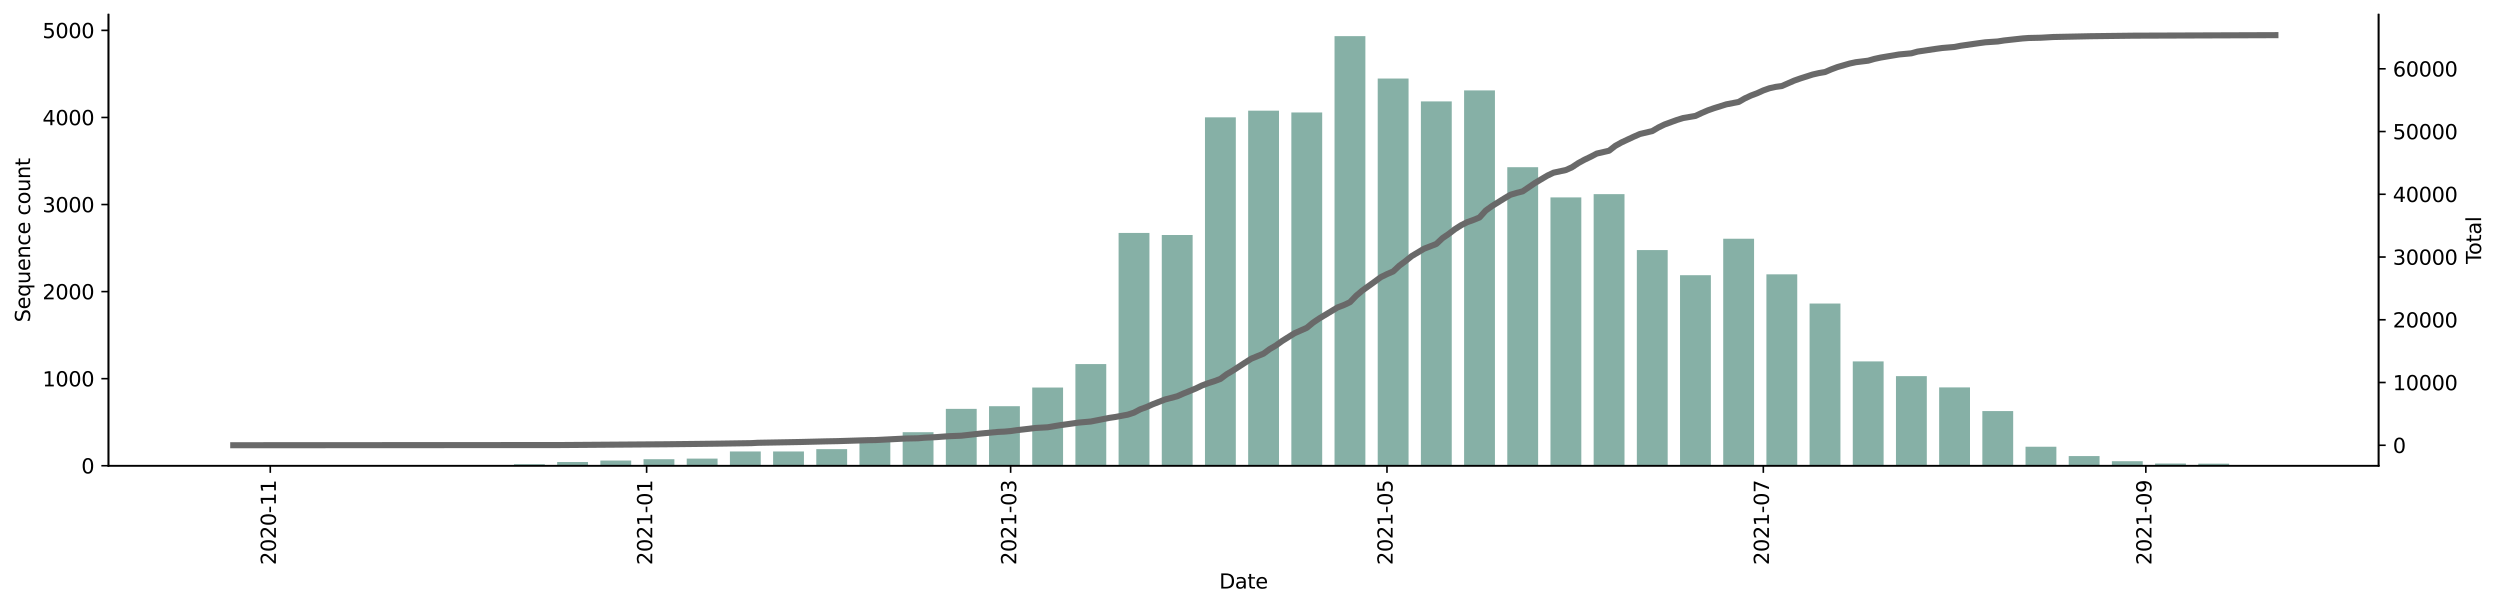 <?xml version="1.0" encoding="utf-8" standalone="no"?>
<!DOCTYPE svg PUBLIC "-//W3C//DTD SVG 1.1//EN"
  "http://www.w3.org/Graphics/SVG/1.1/DTD/svg11.dtd">
<svg height="298.621pt" version="1.1" viewBox="0 0 1229.019 298.621" width="1229.019pt" xmlns="http://www.w3.org/2000/svg" xmlns:xlink="http://www.w3.org/1999/xlink">
 <defs>
  <style type="text/css">*{stroke-linecap:butt;stroke-linejoin:round;}</style>
 </defs>
 <g id="figure_1">
  <g id="patch_1">
   <path d="M 0 298.621 
L 1229.019 298.621 
L 1229.019 0 
L 0 0 
z
" style="fill:#ffffff;"/>
  </g>
  <g id="axes_1">
   <g id="patch_2">
    <path d="M 53.328 228.96 
L 1169.328 228.96 
L 1169.328 7.2 
L 53.328 7.2 
z
" style="fill:#ffffff;"/>
   </g>
   <g id="patch_3">
    <path clip-path="url(#p5f944863d9)" d="M 104.055 228.96 
L 119.221 228.96 
L 119.221 228.874 
L 104.055 228.874 
z
" style="fill:#86b0a6;"/>
   </g>
   <g id="patch_4">
    <path clip-path="url(#p5f944863d9)" d="M 125.287 228.96 
L 140.452 228.96 
L 140.452 228.917 
L 125.287 228.917 
z
" style="fill:#86b0a6;"/>
   </g>
   <g id="patch_5">
    <path clip-path="url(#p5f944863d9)" d="M 167.749 228.96 
L 182.914 228.96 
L 182.914 228.832 
L 167.749 228.832 
z
" style="fill:#86b0a6;"/>
   </g>
   <g id="patch_6">
    <path clip-path="url(#p5f944863d9)" d="M 210.211 228.96 
L 225.376 228.96 
L 225.376 228.789 
L 210.211 228.789 
z
" style="fill:#86b0a6;"/>
   </g>
   <g id="patch_7">
    <path clip-path="url(#p5f944863d9)" d="M 231.442 228.96 
L 246.607 228.96 
L 246.607 228.832 
L 231.442 228.832 
z
" style="fill:#86b0a6;"/>
   </g>
   <g id="patch_8">
    <path clip-path="url(#p5f944863d9)" d="M 252.673 228.96 
L 267.839 228.96 
L 267.839 228.19 
L 252.673 228.19 
z
" style="fill:#86b0a6;"/>
   </g>
   <g id="patch_9">
    <path clip-path="url(#p5f944863d9)" d="M 273.905 228.96 
L 289.07 228.96 
L 289.07 227.119 
L 273.905 227.119 
z
" style="fill:#86b0a6;"/>
   </g>
   <g id="patch_10">
    <path clip-path="url(#p5f944863d9)" d="M 295.136 228.96 
L 310.301 228.96 
L 310.301 226.392 
L 295.136 226.392 
z
" style="fill:#86b0a6;"/>
   </g>
   <g id="patch_11">
    <path clip-path="url(#p5f944863d9)" d="M 316.367 228.96 
L 331.532 228.96 
L 331.532 225.75 
L 316.367 225.75 
z
" style="fill:#86b0a6;"/>
   </g>
   <g id="patch_12">
    <path clip-path="url(#p5f944863d9)" d="M 337.598 228.96 
L 352.763 228.96 
L 352.763 225.45 
L 337.598 225.45 
z
" style="fill:#86b0a6;"/>
   </g>
   <g id="patch_13">
    <path clip-path="url(#p5f944863d9)" d="M 358.829 228.96 
L 373.994 228.96 
L 373.994 221.94 
L 358.829 221.94 
z
" style="fill:#86b0a6;"/>
   </g>
   <g id="patch_14">
    <path clip-path="url(#p5f944863d9)" d="M 380.06 228.96 
L 395.225 228.96 
L 395.225 221.94 
L 380.06 221.94 
z
" style="fill:#86b0a6;"/>
   </g>
   <g id="patch_15">
    <path clip-path="url(#p5f944863d9)" d="M 401.291 228.96 
L 416.457 228.96 
L 416.457 220.784 
L 401.291 220.784 
z
" style="fill:#86b0a6;"/>
   </g>
   <g id="patch_16">
    <path clip-path="url(#p5f944863d9)" d="M 422.523 228.96 
L 437.688 228.96 
L 437.688 216.975 
L 422.523 216.975 
z
" style="fill:#86b0a6;"/>
   </g>
   <g id="patch_17">
    <path clip-path="url(#p5f944863d9)" d="M 443.754 228.96 
L 458.919 228.96 
L 458.919 212.48 
L 443.754 212.48 
z
" style="fill:#86b0a6;"/>
   </g>
   <g id="patch_18">
    <path clip-path="url(#p5f944863d9)" d="M 464.985 228.96 
L 480.15 228.96 
L 480.15 201.008 
L 464.985 201.008 
z
" style="fill:#86b0a6;"/>
   </g>
   <g id="patch_19">
    <path clip-path="url(#p5f944863d9)" d="M 486.216 228.96 
L 501.381 228.96 
L 501.381 199.681 
L 486.216 199.681 
z
" style="fill:#86b0a6;"/>
   </g>
   <g id="patch_20">
    <path clip-path="url(#p5f944863d9)" d="M 507.447 228.96 
L 522.612 228.96 
L 522.612 190.521 
L 507.447 190.521 
z
" style="fill:#86b0a6;"/>
   </g>
   <g id="patch_21">
    <path clip-path="url(#p5f944863d9)" d="M 528.678 228.96 
L 543.843 228.96 
L 543.843 178.964 
L 528.678 178.964 
z
" style="fill:#86b0a6;"/>
   </g>
   <g id="patch_22">
    <path clip-path="url(#p5f944863d9)" d="M 549.909 228.96 
L 565.075 228.96 
L 565.075 114.499 
L 549.909 114.499 
z
" style="fill:#86b0a6;"/>
   </g>
   <g id="patch_23">
    <path clip-path="url(#p5f944863d9)" d="M 571.141 228.96 
L 586.306 228.96 
L 586.306 115.527 
L 571.141 115.527 
z
" style="fill:#86b0a6;"/>
   </g>
   <g id="patch_24">
    <path clip-path="url(#p5f944863d9)" d="M 592.372 228.96 
L 607.537 228.96 
L 607.537 57.697 
L 592.372 57.697 
z
" style="fill:#86b0a6;"/>
   </g>
   <g id="patch_25">
    <path clip-path="url(#p5f944863d9)" d="M 613.603 228.96 
L 628.768 228.96 
L 628.768 54.401 
L 613.603 54.401 
z
" style="fill:#86b0a6;"/>
   </g>
   <g id="patch_26">
    <path clip-path="url(#p5f944863d9)" d="M 634.834 228.96 
L 649.999 228.96 
L 649.999 55.3 
L 634.834 55.3 
z
" style="fill:#86b0a6;"/>
   </g>
   <g id="patch_27">
    <path clip-path="url(#p5f944863d9)" d="M 656.065 228.96 
L 671.23 228.96 
L 671.23 17.76 
L 656.065 17.76 
z
" style="fill:#86b0a6;"/>
   </g>
   <g id="patch_28">
    <path clip-path="url(#p5f944863d9)" d="M 677.296 228.96 
L 692.461 228.96 
L 692.461 38.606 
L 677.296 38.606 
z
" style="fill:#86b0a6;"/>
   </g>
   <g id="patch_29">
    <path clip-path="url(#p5f944863d9)" d="M 698.527 228.96 
L 713.693 228.96 
L 713.693 49.864 
L 698.527 49.864 
z
" style="fill:#86b0a6;"/>
   </g>
   <g id="patch_30">
    <path clip-path="url(#p5f944863d9)" d="M 719.759 228.96 
L 734.924 228.96 
L 734.924 44.428 
L 719.759 44.428 
z
" style="fill:#86b0a6;"/>
   </g>
   <g id="patch_31">
    <path clip-path="url(#p5f944863d9)" d="M 740.99 228.96 
L 756.155 228.96 
L 756.155 82.182 
L 740.99 82.182 
z
" style="fill:#86b0a6;"/>
   </g>
   <g id="patch_32">
    <path clip-path="url(#p5f944863d9)" d="M 762.221 228.96 
L 777.386 228.96 
L 777.386 97.035 
L 762.221 97.035 
z
" style="fill:#86b0a6;"/>
   </g>
   <g id="patch_33">
    <path clip-path="url(#p5f944863d9)" d="M 783.452 228.96 
L 798.617 228.96 
L 798.617 95.451 
L 783.452 95.451 
z
" style="fill:#86b0a6;"/>
   </g>
   <g id="patch_34">
    <path clip-path="url(#p5f944863d9)" d="M 804.683 228.96 
L 819.848 228.96 
L 819.848 122.932 
L 804.683 122.932 
z
" style="fill:#86b0a6;"/>
   </g>
   <g id="patch_35">
    <path clip-path="url(#p5f944863d9)" d="M 825.914 228.96 
L 841.079 228.96 
L 841.079 135.303 
L 825.914 135.303 
z
" style="fill:#86b0a6;"/>
   </g>
   <g id="patch_36">
    <path clip-path="url(#p5f944863d9)" d="M 847.145 228.96 
L 862.311 228.96 
L 862.311 117.367 
L 847.145 117.367 
z
" style="fill:#86b0a6;"/>
   </g>
   <g id="patch_37">
    <path clip-path="url(#p5f944863d9)" d="M 868.377 228.96 
L 883.542 228.96 
L 883.542 134.875 
L 868.377 134.875 
z
" style="fill:#86b0a6;"/>
   </g>
   <g id="patch_38">
    <path clip-path="url(#p5f944863d9)" d="M 889.608 228.96 
L 904.773 228.96 
L 904.773 149.214 
L 889.608 149.214 
z
" style="fill:#86b0a6;"/>
   </g>
   <g id="patch_39">
    <path clip-path="url(#p5f944863d9)" d="M 910.839 228.96 
L 926.004 228.96 
L 926.004 177.68 
L 910.839 177.68 
z
" style="fill:#86b0a6;"/>
   </g>
   <g id="patch_40">
    <path clip-path="url(#p5f944863d9)" d="M 932.07 228.96 
L 947.235 228.96 
L 947.235 184.914 
L 932.07 184.914 
z
" style="fill:#86b0a6;"/>
   </g>
   <g id="patch_41">
    <path clip-path="url(#p5f944863d9)" d="M 953.301 228.96 
L 968.466 228.96 
L 968.466 190.435 
L 953.301 190.435 
z
" style="fill:#86b0a6;"/>
   </g>
   <g id="patch_42">
    <path clip-path="url(#p5f944863d9)" d="M 974.532 228.96 
L 989.697 228.96 
L 989.697 202.078 
L 974.532 202.078 
z
" style="fill:#86b0a6;"/>
   </g>
   <g id="patch_43">
    <path clip-path="url(#p5f944863d9)" d="M 995.764 228.96 
L 1010.929 228.96 
L 1010.929 219.629 
L 995.764 219.629 
z
" style="fill:#86b0a6;"/>
   </g>
   <g id="patch_44">
    <path clip-path="url(#p5f944863d9)" d="M 1016.995 228.96 
L 1032.16 228.96 
L 1032.16 224.209 
L 1016.995 224.209 
z
" style="fill:#86b0a6;"/>
   </g>
   <g id="patch_45">
    <path clip-path="url(#p5f944863d9)" d="M 1038.226 228.96 
L 1053.391 228.96 
L 1053.391 226.734 
L 1038.226 226.734 
z
" style="fill:#86b0a6;"/>
   </g>
   <g id="patch_46">
    <path clip-path="url(#p5f944863d9)" d="M 1059.457 228.96 
L 1074.622 228.96 
L 1074.622 227.89 
L 1059.457 227.89 
z
" style="fill:#86b0a6;"/>
   </g>
   <g id="patch_47">
    <path clip-path="url(#p5f944863d9)" d="M 1080.688 228.96 
L 1095.853 228.96 
L 1095.853 227.933 
L 1080.688 227.933 
z
" style="fill:#86b0a6;"/>
   </g>
   <g id="patch_48">
    <path clip-path="url(#p5f944863d9)" d="M 1101.919 228.96 
L 1117.084 228.96 
L 1117.084 228.917 
L 1101.919 228.917 
z
" style="fill:#86b0a6;"/>
   </g>
   <g id="matplotlib.axis_1">
    <g id="xtick_1">
     <g id="line2d_1">
      <defs>
       <path d="M 0 0 
L 0 3.5 
" id="m523dc41c8a" style="stroke:#000000;stroke-width:0.8;"/>
      </defs>
      <g>
       <use style="stroke:#000000;stroke-width:0.8;" x="132.869" xlink:href="#m523dc41c8a" y="228.96"/>
      </g>
     </g>
     <g id="text_1">
      <!-- 2020-11 -->
      <g transform="translate(135.628 277.743)rotate(-90)scale(0.1 -0.1)">
       <defs>
        <path d="M 1228 531 
L 3431 531 
L 3431 0 
L 469 0 
L 469 531 
Q 828 903 1448 1529 
Q 2069 2156 2228 2338 
Q 2531 2678 2651 2914 
Q 2772 3150 2772 3378 
Q 2772 3750 2511 3984 
Q 2250 4219 1831 4219 
Q 1534 4219 1204 4116 
Q 875 4013 500 3803 
L 500 4441 
Q 881 4594 1212 4672 
Q 1544 4750 1819 4750 
Q 2544 4750 2975 4387 
Q 3406 4025 3406 3419 
Q 3406 3131 3298 2873 
Q 3191 2616 2906 2266 
Q 2828 2175 2409 1742 
Q 1991 1309 1228 531 
z
" id="DejaVuSans-32" transform="scale(0.016)"/>
        <path d="M 2034 4250 
Q 1547 4250 1301 3770 
Q 1056 3291 1056 2328 
Q 1056 1369 1301 889 
Q 1547 409 2034 409 
Q 2525 409 2770 889 
Q 3016 1369 3016 2328 
Q 3016 3291 2770 3770 
Q 2525 4250 2034 4250 
z
M 2034 4750 
Q 2819 4750 3233 4129 
Q 3647 3509 3647 2328 
Q 3647 1150 3233 529 
Q 2819 -91 2034 -91 
Q 1250 -91 836 529 
Q 422 1150 422 2328 
Q 422 3509 836 4129 
Q 1250 4750 2034 4750 
z
" id="DejaVuSans-30" transform="scale(0.016)"/>
        <path d="M 313 2009 
L 1997 2009 
L 1997 1497 
L 313 1497 
L 313 2009 
z
" id="DejaVuSans-2d" transform="scale(0.016)"/>
        <path d="M 794 531 
L 1825 531 
L 1825 4091 
L 703 3866 
L 703 4441 
L 1819 4666 
L 2450 4666 
L 2450 531 
L 3481 531 
L 3481 0 
L 794 0 
L 794 531 
z
" id="DejaVuSans-31" transform="scale(0.016)"/>
       </defs>
       <use xlink:href="#DejaVuSans-32"/>
       <use x="63.623" xlink:href="#DejaVuSans-30"/>
       <use x="127.246" xlink:href="#DejaVuSans-32"/>
       <use x="190.869" xlink:href="#DejaVuSans-30"/>
       <use x="254.492" xlink:href="#DejaVuSans-2d"/>
       <use x="290.576" xlink:href="#DejaVuSans-31"/>
       <use x="354.199" xlink:href="#DejaVuSans-31"/>
      </g>
     </g>
    </g>
    <g id="xtick_2">
     <g id="line2d_2">
      <g>
       <use style="stroke:#000000;stroke-width:0.8;" x="317.883" xlink:href="#m523dc41c8a" y="228.96"/>
      </g>
     </g>
     <g id="text_2">
      <!-- 2021-01 -->
      <g transform="translate(320.643 277.743)rotate(-90)scale(0.1 -0.1)">
       <use xlink:href="#DejaVuSans-32"/>
       <use x="63.623" xlink:href="#DejaVuSans-30"/>
       <use x="127.246" xlink:href="#DejaVuSans-32"/>
       <use x="190.869" xlink:href="#DejaVuSans-31"/>
       <use x="254.492" xlink:href="#DejaVuSans-2d"/>
       <use x="290.576" xlink:href="#DejaVuSans-30"/>
       <use x="354.199" xlink:href="#DejaVuSans-31"/>
      </g>
     </g>
    </g>
    <g id="xtick_3">
     <g id="line2d_3">
      <g>
       <use style="stroke:#000000;stroke-width:0.8;" x="496.832" xlink:href="#m523dc41c8a" y="228.96"/>
      </g>
     </g>
     <g id="text_3">
      <!-- 2021-03 -->
      <g transform="translate(499.591 277.743)rotate(-90)scale(0.1 -0.1)">
       <defs>
        <path d="M 2597 2516 
Q 3050 2419 3304 2112 
Q 3559 1806 3559 1356 
Q 3559 666 3084 287 
Q 2609 -91 1734 -91 
Q 1441 -91 1130 -33 
Q 819 25 488 141 
L 488 750 
Q 750 597 1062 519 
Q 1375 441 1716 441 
Q 2309 441 2620 675 
Q 2931 909 2931 1356 
Q 2931 1769 2642 2001 
Q 2353 2234 1838 2234 
L 1294 2234 
L 1294 2753 
L 1863 2753 
Q 2328 2753 2575 2939 
Q 2822 3125 2822 3475 
Q 2822 3834 2567 4026 
Q 2313 4219 1838 4219 
Q 1578 4219 1281 4162 
Q 984 4106 628 3988 
L 628 4550 
Q 988 4650 1302 4700 
Q 1616 4750 1894 4750 
Q 2613 4750 3031 4423 
Q 3450 4097 3450 3541 
Q 3450 3153 3228 2886 
Q 3006 2619 2597 2516 
z
" id="DejaVuSans-33" transform="scale(0.016)"/>
       </defs>
       <use xlink:href="#DejaVuSans-32"/>
       <use x="63.623" xlink:href="#DejaVuSans-30"/>
       <use x="127.246" xlink:href="#DejaVuSans-32"/>
       <use x="190.869" xlink:href="#DejaVuSans-31"/>
       <use x="254.492" xlink:href="#DejaVuSans-2d"/>
       <use x="290.576" xlink:href="#DejaVuSans-30"/>
       <use x="354.199" xlink:href="#DejaVuSans-33"/>
      </g>
     </g>
    </g>
    <g id="xtick_4">
     <g id="line2d_4">
      <g>
       <use style="stroke:#000000;stroke-width:0.8;" x="681.846" xlink:href="#m523dc41c8a" y="228.96"/>
      </g>
     </g>
     <g id="text_4">
      <!-- 2021-05 -->
      <g transform="translate(684.605 277.743)rotate(-90)scale(0.1 -0.1)">
       <defs>
        <path d="M 691 4666 
L 3169 4666 
L 3169 4134 
L 1269 4134 
L 1269 2991 
Q 1406 3038 1543 3061 
Q 1681 3084 1819 3084 
Q 2600 3084 3056 2656 
Q 3513 2228 3513 1497 
Q 3513 744 3044 326 
Q 2575 -91 1722 -91 
Q 1428 -91 1123 -41 
Q 819 9 494 109 
L 494 744 
Q 775 591 1075 516 
Q 1375 441 1709 441 
Q 2250 441 2565 725 
Q 2881 1009 2881 1497 
Q 2881 1984 2565 2268 
Q 2250 2553 1709 2553 
Q 1456 2553 1204 2497 
Q 953 2441 691 2322 
L 691 4666 
z
" id="DejaVuSans-35" transform="scale(0.016)"/>
       </defs>
       <use xlink:href="#DejaVuSans-32"/>
       <use x="63.623" xlink:href="#DejaVuSans-30"/>
       <use x="127.246" xlink:href="#DejaVuSans-32"/>
       <use x="190.869" xlink:href="#DejaVuSans-31"/>
       <use x="254.492" xlink:href="#DejaVuSans-2d"/>
       <use x="290.576" xlink:href="#DejaVuSans-30"/>
       <use x="354.199" xlink:href="#DejaVuSans-35"/>
      </g>
     </g>
    </g>
    <g id="xtick_5">
     <g id="line2d_5">
      <g>
       <use style="stroke:#000000;stroke-width:0.8;" x="866.86" xlink:href="#m523dc41c8a" y="228.96"/>
      </g>
     </g>
     <g id="text_5">
      <!-- 2021-07 -->
      <g transform="translate(869.62 277.743)rotate(-90)scale(0.1 -0.1)">
       <defs>
        <path d="M 525 4666 
L 3525 4666 
L 3525 4397 
L 1831 0 
L 1172 0 
L 2766 4134 
L 525 4134 
L 525 4666 
z
" id="DejaVuSans-37" transform="scale(0.016)"/>
       </defs>
       <use xlink:href="#DejaVuSans-32"/>
       <use x="63.623" xlink:href="#DejaVuSans-30"/>
       <use x="127.246" xlink:href="#DejaVuSans-32"/>
       <use x="190.869" xlink:href="#DejaVuSans-31"/>
       <use x="254.492" xlink:href="#DejaVuSans-2d"/>
       <use x="290.576" xlink:href="#DejaVuSans-30"/>
       <use x="354.199" xlink:href="#DejaVuSans-37"/>
      </g>
     </g>
    </g>
    <g id="xtick_6">
     <g id="line2d_6">
      <g>
       <use style="stroke:#000000;stroke-width:0.8;" x="1054.907" xlink:href="#m523dc41c8a" y="228.96"/>
      </g>
     </g>
     <g id="text_6">
      <!-- 2021-09 -->
      <g transform="translate(1057.667 277.743)rotate(-90)scale(0.1 -0.1)">
       <defs>
        <path d="M 703 97 
L 703 672 
Q 941 559 1184 500 
Q 1428 441 1663 441 
Q 2288 441 2617 861 
Q 2947 1281 2994 2138 
Q 2813 1869 2534 1725 
Q 2256 1581 1919 1581 
Q 1219 1581 811 2004 
Q 403 2428 403 3163 
Q 403 3881 828 4315 
Q 1253 4750 1959 4750 
Q 2769 4750 3195 4129 
Q 3622 3509 3622 2328 
Q 3622 1225 3098 567 
Q 2575 -91 1691 -91 
Q 1453 -91 1209 -44 
Q 966 3 703 97 
z
M 1959 2075 
Q 2384 2075 2632 2365 
Q 2881 2656 2881 3163 
Q 2881 3666 2632 3958 
Q 2384 4250 1959 4250 
Q 1534 4250 1286 3958 
Q 1038 3666 1038 3163 
Q 1038 2656 1286 2365 
Q 1534 2075 1959 2075 
z
" id="DejaVuSans-39" transform="scale(0.016)"/>
       </defs>
       <use xlink:href="#DejaVuSans-32"/>
       <use x="63.623" xlink:href="#DejaVuSans-30"/>
       <use x="127.246" xlink:href="#DejaVuSans-32"/>
       <use x="190.869" xlink:href="#DejaVuSans-31"/>
       <use x="254.492" xlink:href="#DejaVuSans-2d"/>
       <use x="290.576" xlink:href="#DejaVuSans-30"/>
       <use x="354.199" xlink:href="#DejaVuSans-39"/>
      </g>
     </g>
    </g>
    <g id="text_7">
     <!-- Date -->
     <g transform="translate(599.377 289.341)scale(0.1 -0.1)">
      <defs>
       <path d="M 1259 4147 
L 1259 519 
L 2022 519 
Q 2988 519 3436 956 
Q 3884 1394 3884 2338 
Q 3884 3275 3436 3711 
Q 2988 4147 2022 4147 
L 1259 4147 
z
M 628 4666 
L 1925 4666 
Q 3281 4666 3915 4102 
Q 4550 3538 4550 2338 
Q 4550 1131 3912 565 
Q 3275 0 1925 0 
L 628 0 
L 628 4666 
z
" id="DejaVuSans-44" transform="scale(0.016)"/>
       <path d="M 2194 1759 
Q 1497 1759 1228 1600 
Q 959 1441 959 1056 
Q 959 750 1161 570 
Q 1363 391 1709 391 
Q 2188 391 2477 730 
Q 2766 1069 2766 1631 
L 2766 1759 
L 2194 1759 
z
M 3341 1997 
L 3341 0 
L 2766 0 
L 2766 531 
Q 2569 213 2275 61 
Q 1981 -91 1556 -91 
Q 1019 -91 701 211 
Q 384 513 384 1019 
Q 384 1609 779 1909 
Q 1175 2209 1959 2209 
L 2766 2209 
L 2766 2266 
Q 2766 2663 2505 2880 
Q 2244 3097 1772 3097 
Q 1472 3097 1187 3025 
Q 903 2953 641 2809 
L 641 3341 
Q 956 3463 1253 3523 
Q 1550 3584 1831 3584 
Q 2591 3584 2966 3190 
Q 3341 2797 3341 1997 
z
" id="DejaVuSans-61" transform="scale(0.016)"/>
       <path d="M 1172 4494 
L 1172 3500 
L 2356 3500 
L 2356 3053 
L 1172 3053 
L 1172 1153 
Q 1172 725 1289 603 
Q 1406 481 1766 481 
L 2356 481 
L 2356 0 
L 1766 0 
Q 1100 0 847 248 
Q 594 497 594 1153 
L 594 3053 
L 172 3053 
L 172 3500 
L 594 3500 
L 594 4494 
L 1172 4494 
z
" id="DejaVuSans-74" transform="scale(0.016)"/>
       <path d="M 3597 1894 
L 3597 1613 
L 953 1613 
Q 991 1019 1311 708 
Q 1631 397 2203 397 
Q 2534 397 2845 478 
Q 3156 559 3463 722 
L 3463 178 
Q 3153 47 2828 -22 
Q 2503 -91 2169 -91 
Q 1331 -91 842 396 
Q 353 884 353 1716 
Q 353 2575 817 3079 
Q 1281 3584 2069 3584 
Q 2775 3584 3186 3129 
Q 3597 2675 3597 1894 
z
M 3022 2063 
Q 3016 2534 2758 2815 
Q 2500 3097 2075 3097 
Q 1594 3097 1305 2825 
Q 1016 2553 972 2059 
L 3022 2063 
z
" id="DejaVuSans-65" transform="scale(0.016)"/>
      </defs>
      <use xlink:href="#DejaVuSans-44"/>
      <use x="77.002" xlink:href="#DejaVuSans-61"/>
      <use x="138.281" xlink:href="#DejaVuSans-74"/>
      <use x="177.49" xlink:href="#DejaVuSans-65"/>
     </g>
    </g>
   </g>
   <g id="matplotlib.axis_2">
    <g id="ytick_1">
     <g id="line2d_7">
      <defs>
       <path d="M 0 0 
L -3.5 0 
" id="m49fc454bfb" style="stroke:#000000;stroke-width:0.8;"/>
      </defs>
      <g>
       <use style="stroke:#000000;stroke-width:0.8;" x="53.328" xlink:href="#m49fc454bfb" y="228.96"/>
      </g>
     </g>
     <g id="text_8">
      <!-- 0 -->
      <g transform="translate(39.966 232.759)scale(0.1 -0.1)">
       <use xlink:href="#DejaVuSans-30"/>
      </g>
     </g>
    </g>
    <g id="ytick_2">
     <g id="line2d_8">
      <g>
       <use style="stroke:#000000;stroke-width:0.8;" x="53.328" xlink:href="#m49fc454bfb" y="186.155"/>
      </g>
     </g>
     <g id="text_9">
      <!-- 1000 -->
      <g transform="translate(20.878 189.954)scale(0.1 -0.1)">
       <use xlink:href="#DejaVuSans-31"/>
       <use x="63.623" xlink:href="#DejaVuSans-30"/>
       <use x="127.246" xlink:href="#DejaVuSans-30"/>
       <use x="190.869" xlink:href="#DejaVuSans-30"/>
      </g>
     </g>
    </g>
    <g id="ytick_3">
     <g id="line2d_9">
      <g>
       <use style="stroke:#000000;stroke-width:0.8;" x="53.328" xlink:href="#m49fc454bfb" y="143.35"/>
      </g>
     </g>
     <g id="text_10">
      <!-- 2000 -->
      <g transform="translate(20.878 147.149)scale(0.1 -0.1)">
       <use xlink:href="#DejaVuSans-32"/>
       <use x="63.623" xlink:href="#DejaVuSans-30"/>
       <use x="127.246" xlink:href="#DejaVuSans-30"/>
       <use x="190.869" xlink:href="#DejaVuSans-30"/>
      </g>
     </g>
    </g>
    <g id="ytick_4">
     <g id="line2d_10">
      <g>
       <use style="stroke:#000000;stroke-width:0.8;" x="53.328" xlink:href="#m49fc454bfb" y="100.545"/>
      </g>
     </g>
     <g id="text_11">
      <!-- 3000 -->
      <g transform="translate(20.878 104.344)scale(0.1 -0.1)">
       <use xlink:href="#DejaVuSans-33"/>
       <use x="63.623" xlink:href="#DejaVuSans-30"/>
       <use x="127.246" xlink:href="#DejaVuSans-30"/>
       <use x="190.869" xlink:href="#DejaVuSans-30"/>
      </g>
     </g>
    </g>
    <g id="ytick_5">
     <g id="line2d_11">
      <g>
       <use style="stroke:#000000;stroke-width:0.8;" x="53.328" xlink:href="#m49fc454bfb" y="57.74"/>
      </g>
     </g>
     <g id="text_12">
      <!-- 4000 -->
      <g transform="translate(20.878 61.539)scale(0.1 -0.1)">
       <defs>
        <path d="M 2419 4116 
L 825 1625 
L 2419 1625 
L 2419 4116 
z
M 2253 4666 
L 3047 4666 
L 3047 1625 
L 3713 1625 
L 3713 1100 
L 3047 1100 
L 3047 0 
L 2419 0 
L 2419 1100 
L 313 1100 
L 313 1709 
L 2253 4666 
z
" id="DejaVuSans-34" transform="scale(0.016)"/>
       </defs>
       <use xlink:href="#DejaVuSans-34"/>
       <use x="63.623" xlink:href="#DejaVuSans-30"/>
       <use x="127.246" xlink:href="#DejaVuSans-30"/>
       <use x="190.869" xlink:href="#DejaVuSans-30"/>
      </g>
     </g>
    </g>
    <g id="ytick_6">
     <g id="line2d_12">
      <g>
       <use style="stroke:#000000;stroke-width:0.8;" x="53.328" xlink:href="#m49fc454bfb" y="14.935"/>
      </g>
     </g>
     <g id="text_13">
      <!-- 5000 -->
      <g transform="translate(20.878 18.734)scale(0.1 -0.1)">
       <use xlink:href="#DejaVuSans-35"/>
       <use x="63.623" xlink:href="#DejaVuSans-30"/>
       <use x="127.246" xlink:href="#DejaVuSans-30"/>
       <use x="190.869" xlink:href="#DejaVuSans-30"/>
      </g>
     </g>
    </g>
    <g id="text_14">
     <!-- Sequence count -->
     <g transform="translate(14.798 158.44)rotate(-90)scale(0.1 -0.1)">
      <defs>
       <path d="M 3425 4513 
L 3425 3897 
Q 3066 4069 2747 4153 
Q 2428 4238 2131 4238 
Q 1616 4238 1336 4038 
Q 1056 3838 1056 3469 
Q 1056 3159 1242 3001 
Q 1428 2844 1947 2747 
L 2328 2669 
Q 3034 2534 3370 2195 
Q 3706 1856 3706 1288 
Q 3706 609 3251 259 
Q 2797 -91 1919 -91 
Q 1588 -91 1214 -16 
Q 841 59 441 206 
L 441 856 
Q 825 641 1194 531 
Q 1563 422 1919 422 
Q 2459 422 2753 634 
Q 3047 847 3047 1241 
Q 3047 1584 2836 1778 
Q 2625 1972 2144 2069 
L 1759 2144 
Q 1053 2284 737 2584 
Q 422 2884 422 3419 
Q 422 4038 858 4394 
Q 1294 4750 2059 4750 
Q 2388 4750 2728 4690 
Q 3069 4631 3425 4513 
z
" id="DejaVuSans-53" transform="scale(0.016)"/>
       <path d="M 947 1747 
Q 947 1113 1208 752 
Q 1469 391 1925 391 
Q 2381 391 2643 752 
Q 2906 1113 2906 1747 
Q 2906 2381 2643 2742 
Q 2381 3103 1925 3103 
Q 1469 3103 1208 2742 
Q 947 2381 947 1747 
z
M 2906 525 
Q 2725 213 2448 61 
Q 2172 -91 1784 -91 
Q 1150 -91 751 415 
Q 353 922 353 1747 
Q 353 2572 751 3078 
Q 1150 3584 1784 3584 
Q 2172 3584 2448 3432 
Q 2725 3281 2906 2969 
L 2906 3500 
L 3481 3500 
L 3481 -1331 
L 2906 -1331 
L 2906 525 
z
" id="DejaVuSans-71" transform="scale(0.016)"/>
       <path d="M 544 1381 
L 544 3500 
L 1119 3500 
L 1119 1403 
Q 1119 906 1312 657 
Q 1506 409 1894 409 
Q 2359 409 2629 706 
Q 2900 1003 2900 1516 
L 2900 3500 
L 3475 3500 
L 3475 0 
L 2900 0 
L 2900 538 
Q 2691 219 2414 64 
Q 2138 -91 1772 -91 
Q 1169 -91 856 284 
Q 544 659 544 1381 
z
M 1991 3584 
L 1991 3584 
z
" id="DejaVuSans-75" transform="scale(0.016)"/>
       <path d="M 3513 2113 
L 3513 0 
L 2938 0 
L 2938 2094 
Q 2938 2591 2744 2837 
Q 2550 3084 2163 3084 
Q 1697 3084 1428 2787 
Q 1159 2491 1159 1978 
L 1159 0 
L 581 0 
L 581 3500 
L 1159 3500 
L 1159 2956 
Q 1366 3272 1645 3428 
Q 1925 3584 2291 3584 
Q 2894 3584 3203 3211 
Q 3513 2838 3513 2113 
z
" id="DejaVuSans-6e" transform="scale(0.016)"/>
       <path d="M 3122 3366 
L 3122 2828 
Q 2878 2963 2633 3030 
Q 2388 3097 2138 3097 
Q 1578 3097 1268 2742 
Q 959 2388 959 1747 
Q 959 1106 1268 751 
Q 1578 397 2138 397 
Q 2388 397 2633 464 
Q 2878 531 3122 666 
L 3122 134 
Q 2881 22 2623 -34 
Q 2366 -91 2075 -91 
Q 1284 -91 818 406 
Q 353 903 353 1747 
Q 353 2603 823 3093 
Q 1294 3584 2113 3584 
Q 2378 3584 2631 3529 
Q 2884 3475 3122 3366 
z
" id="DejaVuSans-63" transform="scale(0.016)"/>
       <path id="DejaVuSans-20" transform="scale(0.016)"/>
       <path d="M 1959 3097 
Q 1497 3097 1228 2736 
Q 959 2375 959 1747 
Q 959 1119 1226 758 
Q 1494 397 1959 397 
Q 2419 397 2687 759 
Q 2956 1122 2956 1747 
Q 2956 2369 2687 2733 
Q 2419 3097 1959 3097 
z
M 1959 3584 
Q 2709 3584 3137 3096 
Q 3566 2609 3566 1747 
Q 3566 888 3137 398 
Q 2709 -91 1959 -91 
Q 1206 -91 779 398 
Q 353 888 353 1747 
Q 353 2609 779 3096 
Q 1206 3584 1959 3584 
z
" id="DejaVuSans-6f" transform="scale(0.016)"/>
      </defs>
      <use xlink:href="#DejaVuSans-53"/>
      <use x="63.477" xlink:href="#DejaVuSans-65"/>
      <use x="125" xlink:href="#DejaVuSans-71"/>
      <use x="188.477" xlink:href="#DejaVuSans-75"/>
      <use x="251.855" xlink:href="#DejaVuSans-65"/>
      <use x="313.379" xlink:href="#DejaVuSans-6e"/>
      <use x="376.758" xlink:href="#DejaVuSans-63"/>
      <use x="431.738" xlink:href="#DejaVuSans-65"/>
      <use x="493.262" xlink:href="#DejaVuSans-20"/>
      <use x="525.049" xlink:href="#DejaVuSans-63"/>
      <use x="580.029" xlink:href="#DejaVuSans-6f"/>
      <use x="641.211" xlink:href="#DejaVuSans-75"/>
      <use x="704.59" xlink:href="#DejaVuSans-6e"/>
      <use x="767.969" xlink:href="#DejaVuSans-74"/>
     </g>
    </g>
   </g>
   <g id="patch_49">
    <path d="M 53.328 228.96 
L 53.328 7.2 
" style="fill:none;stroke:#000000;stroke-linecap:square;stroke-linejoin:miter;stroke-width:0.8;"/>
   </g>
   <g id="patch_50">
    <path d="M 1169.328 228.96 
L 1169.328 7.2 
" style="fill:none;stroke:#000000;stroke-linecap:square;stroke-linejoin:miter;stroke-width:0.8;"/>
   </g>
   <g id="patch_51">
    <path d="M 53.328 228.96 
L 1169.328 228.96 
" style="fill:none;stroke:#000000;stroke-linecap:square;stroke-linejoin:miter;stroke-width:0.8;"/>
   </g>
  </g>
  <g id="axes_2">
   <g id="matplotlib.axis_3">
    <g id="ytick_7">
     <g id="line2d_13">
      <defs>
       <path d="M 0 0 
L 3.5 0 
" id="m77c49b6e18" style="stroke:#000000;stroke-width:0.8;"/>
      </defs>
      <g>
       <use style="stroke:#000000;stroke-width:0.8;" x="1169.328" xlink:href="#m77c49b6e18" y="218.886"/>
      </g>
     </g>
     <g id="text_15">
      <!-- 0 -->
      <g transform="translate(1176.328 222.685)scale(0.1 -0.1)">
       <use xlink:href="#DejaVuSans-30"/>
      </g>
     </g>
    </g>
    <g id="ytick_8">
     <g id="line2d_14">
      <g>
       <use style="stroke:#000000;stroke-width:0.8;" x="1169.328" xlink:href="#m77c49b6e18" y="188.042"/>
      </g>
     </g>
     <g id="text_16">
      <!-- 10000 -->
      <g transform="translate(1176.328 191.841)scale(0.1 -0.1)">
       <use xlink:href="#DejaVuSans-31"/>
       <use x="63.623" xlink:href="#DejaVuSans-30"/>
       <use x="127.246" xlink:href="#DejaVuSans-30"/>
       <use x="190.869" xlink:href="#DejaVuSans-30"/>
       <use x="254.492" xlink:href="#DejaVuSans-30"/>
      </g>
     </g>
    </g>
    <g id="ytick_9">
     <g id="line2d_15">
      <g>
       <use style="stroke:#000000;stroke-width:0.8;" x="1169.328" xlink:href="#m77c49b6e18" y="157.198"/>
      </g>
     </g>
     <g id="text_17">
      <!-- 20000 -->
      <g transform="translate(1176.328 160.997)scale(0.1 -0.1)">
       <use xlink:href="#DejaVuSans-32"/>
       <use x="63.623" xlink:href="#DejaVuSans-30"/>
       <use x="127.246" xlink:href="#DejaVuSans-30"/>
       <use x="190.869" xlink:href="#DejaVuSans-30"/>
       <use x="254.492" xlink:href="#DejaVuSans-30"/>
      </g>
     </g>
    </g>
    <g id="ytick_10">
     <g id="line2d_16">
      <g>
       <use style="stroke:#000000;stroke-width:0.8;" x="1169.328" xlink:href="#m77c49b6e18" y="126.354"/>
      </g>
     </g>
     <g id="text_18">
      <!-- 30000 -->
      <g transform="translate(1176.328 130.153)scale(0.1 -0.1)">
       <use xlink:href="#DejaVuSans-33"/>
       <use x="63.623" xlink:href="#DejaVuSans-30"/>
       <use x="127.246" xlink:href="#DejaVuSans-30"/>
       <use x="190.869" xlink:href="#DejaVuSans-30"/>
       <use x="254.492" xlink:href="#DejaVuSans-30"/>
      </g>
     </g>
    </g>
    <g id="ytick_11">
     <g id="line2d_17">
      <g>
       <use style="stroke:#000000;stroke-width:0.8;" x="1169.328" xlink:href="#m77c49b6e18" y="95.51"/>
      </g>
     </g>
     <g id="text_19">
      <!-- 40000 -->
      <g transform="translate(1176.328 99.309)scale(0.1 -0.1)">
       <use xlink:href="#DejaVuSans-34"/>
       <use x="63.623" xlink:href="#DejaVuSans-30"/>
       <use x="127.246" xlink:href="#DejaVuSans-30"/>
       <use x="190.869" xlink:href="#DejaVuSans-30"/>
       <use x="254.492" xlink:href="#DejaVuSans-30"/>
      </g>
     </g>
    </g>
    <g id="ytick_12">
     <g id="line2d_18">
      <g>
       <use style="stroke:#000000;stroke-width:0.8;" x="1169.328" xlink:href="#m77c49b6e18" y="64.666"/>
      </g>
     </g>
     <g id="text_20">
      <!-- 50000 -->
      <g transform="translate(1176.328 68.465)scale(0.1 -0.1)">
       <use xlink:href="#DejaVuSans-35"/>
       <use x="63.623" xlink:href="#DejaVuSans-30"/>
       <use x="127.246" xlink:href="#DejaVuSans-30"/>
       <use x="190.869" xlink:href="#DejaVuSans-30"/>
       <use x="254.492" xlink:href="#DejaVuSans-30"/>
      </g>
     </g>
    </g>
    <g id="ytick_13">
     <g id="line2d_19">
      <g>
       <use style="stroke:#000000;stroke-width:0.8;" x="1169.328" xlink:href="#m77c49b6e18" y="33.822"/>
      </g>
     </g>
     <g id="text_21">
      <!-- 60000 -->
      <g transform="translate(1176.328 37.621)scale(0.1 -0.1)">
       <defs>
        <path d="M 2113 2584 
Q 1688 2584 1439 2293 
Q 1191 2003 1191 1497 
Q 1191 994 1439 701 
Q 1688 409 2113 409 
Q 2538 409 2786 701 
Q 3034 994 3034 1497 
Q 3034 2003 2786 2293 
Q 2538 2584 2113 2584 
z
M 3366 4563 
L 3366 3988 
Q 3128 4100 2886 4159 
Q 2644 4219 2406 4219 
Q 1781 4219 1451 3797 
Q 1122 3375 1075 2522 
Q 1259 2794 1537 2939 
Q 1816 3084 2150 3084 
Q 2853 3084 3261 2657 
Q 3669 2231 3669 1497 
Q 3669 778 3244 343 
Q 2819 -91 2113 -91 
Q 1303 -91 875 529 
Q 447 1150 447 2328 
Q 447 3434 972 4092 
Q 1497 4750 2381 4750 
Q 2619 4750 2861 4703 
Q 3103 4656 3366 4563 
z
" id="DejaVuSans-36" transform="scale(0.016)"/>
       </defs>
       <use xlink:href="#DejaVuSans-36"/>
       <use x="63.623" xlink:href="#DejaVuSans-30"/>
       <use x="127.246" xlink:href="#DejaVuSans-30"/>
       <use x="190.869" xlink:href="#DejaVuSans-30"/>
       <use x="254.492" xlink:href="#DejaVuSans-30"/>
      </g>
     </g>
    </g>
    <g id="text_22">
     <!-- Total -->
     <g transform="translate(1219.739 129.757)rotate(-90)scale(0.1 -0.1)">
      <defs>
       <path d="M -19 4666 
L 3928 4666 
L 3928 4134 
L 2272 4134 
L 2272 0 
L 1638 0 
L 1638 4134 
L -19 4134 
L -19 4666 
z
" id="DejaVuSans-54" transform="scale(0.016)"/>
       <path d="M 603 4863 
L 1178 4863 
L 1178 0 
L 603 0 
L 603 4863 
z
" id="DejaVuSans-6c" transform="scale(0.016)"/>
      </defs>
      <use xlink:href="#DejaVuSans-54"/>
      <use x="44.084" xlink:href="#DejaVuSans-6f"/>
      <use x="105.266" xlink:href="#DejaVuSans-74"/>
      <use x="144.475" xlink:href="#DejaVuSans-61"/>
      <use x="205.754" xlink:href="#DejaVuSans-6c"/>
     </g>
    </g>
   </g>
   <g id="line2d_20">
    <path clip-path="url(#p5f944863d9)" d="M 114.671 218.88 
L 275.421 218.791 
L 326.982 218.408 
L 342.148 218.242 
L 354.28 218.087 
L 369.445 217.85 
L 372.478 217.683 
L 393.709 217.285 
L 405.841 216.977 
L 411.907 216.86 
L 421.006 216.579 
L 427.072 216.388 
L 430.105 216.351 
L 445.27 215.58 
L 451.336 215.456 
L 454.369 215.191 
L 460.435 214.883 
L 466.501 214.435 
L 472.567 214.198 
L 481.666 213.174 
L 490.766 212.323 
L 493.799 212.187 
L 496.832 211.915 
L 499.865 211.477 
L 505.931 210.78 
L 508.964 210.398 
L 515.03 210.056 
L 521.096 209.038 
L 527.162 208.193 
L 530.195 207.755 
L 536.261 207.224 
L 545.36 205.429 
L 548.393 204.979 
L 554.459 203.84 
L 557.492 202.841 
L 560.525 201.231 
L 563.558 200.133 
L 566.591 198.782 
L 572.657 196.413 
L 578.723 194.812 
L 581.756 193.48 
L 587.822 190.997 
L 590.855 189.532 
L 593.888 188.391 
L 596.921 187.419 
L 599.954 186.29 
L 602.987 184.017 
L 606.02 182.231 
L 612.086 178.277 
L 615.119 176.349 
L 621.185 173.845 
L 624.218 171.605 
L 627.251 169.844 
L 630.285 167.648 
L 636.351 163.845 
L 642.417 161.161 
L 645.45 158.651 
L 648.483 156.6 
L 657.582 151.119 
L 660.615 149.987 
L 663.648 148.565 
L 666.681 145.412 
L 669.714 142.849 
L 675.78 138.485 
L 678.813 136.252 
L 681.846 134.768 
L 684.879 133.454 
L 687.912 130.617 
L 690.945 128.362 
L 693.978 125.919 
L 700.044 122.289 
L 706.11 119.929 
L 709.143 117.076 
L 712.176 115.016 
L 715.209 112.699 
L 718.242 110.756 
L 721.275 109.229 
L 724.308 108.147 
L 727.341 106.913 
L 730.374 103.535 
L 733.407 101.339 
L 739.473 97.576 
L 742.506 95.766 
L 745.539 94.85 
L 748.572 94.066 
L 754.638 89.933 
L 760.704 86.331 
L 763.737 84.893 
L 769.803 83.582 
L 772.836 82.21 
L 775.87 80.196 
L 778.903 78.536 
L 781.936 77.09 
L 784.969 75.498 
L 791.035 74.098 
L 794.068 71.726 
L 797.101 70.033 
L 803.167 67.198 
L 806.2 65.872 
L 812.266 64.441 
L 815.299 62.658 
L 818.332 61.19 
L 824.398 58.969 
L 827.431 58.031 
L 833.497 56.992 
L 836.53 55.564 
L 839.563 54.265 
L 842.596 53.198 
L 848.662 51.298 
L 854.728 50.123 
L 857.761 48.38 
L 860.794 46.967 
L 863.827 45.829 
L 866.86 44.454 
L 869.893 43.38 
L 872.926 42.717 
L 875.959 42.298 
L 882.025 39.636 
L 885.058 38.569 
L 891.124 36.628 
L 894.157 35.938 
L 897.19 35.413 
L 900.223 34.121 
L 903.256 32.983 
L 909.322 31.228 
L 912.355 30.577 
L 918.421 29.83 
L 921.455 28.964 
L 924.488 28.304 
L 933.587 26.771 
L 939.653 26.206 
L 942.686 25.364 
L 951.785 24.004 
L 954.818 23.591 
L 960.884 23.085 
L 963.917 22.493 
L 973.016 21.197 
L 976.049 20.787 
L 982.115 20.383 
L 985.148 19.905 
L 994.247 18.902 
L 997.28 18.68 
L 1003.346 18.542 
L 1009.412 18.193 
L 1021.544 17.937 
L 1027.61 17.804 
L 1048.841 17.539 
L 1118.601 17.28 
L 1118.601 17.28 
" style="fill:none;stroke:#696969;stroke-linecap:square;stroke-width:3;"/>
   </g>
   <g id="patch_52">
    <path d="M 53.328 228.96 
L 53.328 7.2 
" style="fill:none;stroke:#000000;stroke-linecap:square;stroke-linejoin:miter;stroke-width:0.8;"/>
   </g>
   <g id="patch_53">
    <path d="M 1169.328 228.96 
L 1169.328 7.2 
" style="fill:none;stroke:#000000;stroke-linecap:square;stroke-linejoin:miter;stroke-width:0.8;"/>
   </g>
   <g id="patch_54">
    <path d="M 53.328 228.96 
L 1169.328 228.96 
" style="fill:none;stroke:#000000;stroke-linecap:square;stroke-linejoin:miter;stroke-width:0.8;"/>
   </g>
  </g>
 </g>
 <defs>
  <clipPath id="p5f944863d9">
   <rect height="221.76" width="1116" x="53.328" y="7.2"/>
  </clipPath>
 </defs>
</svg>
